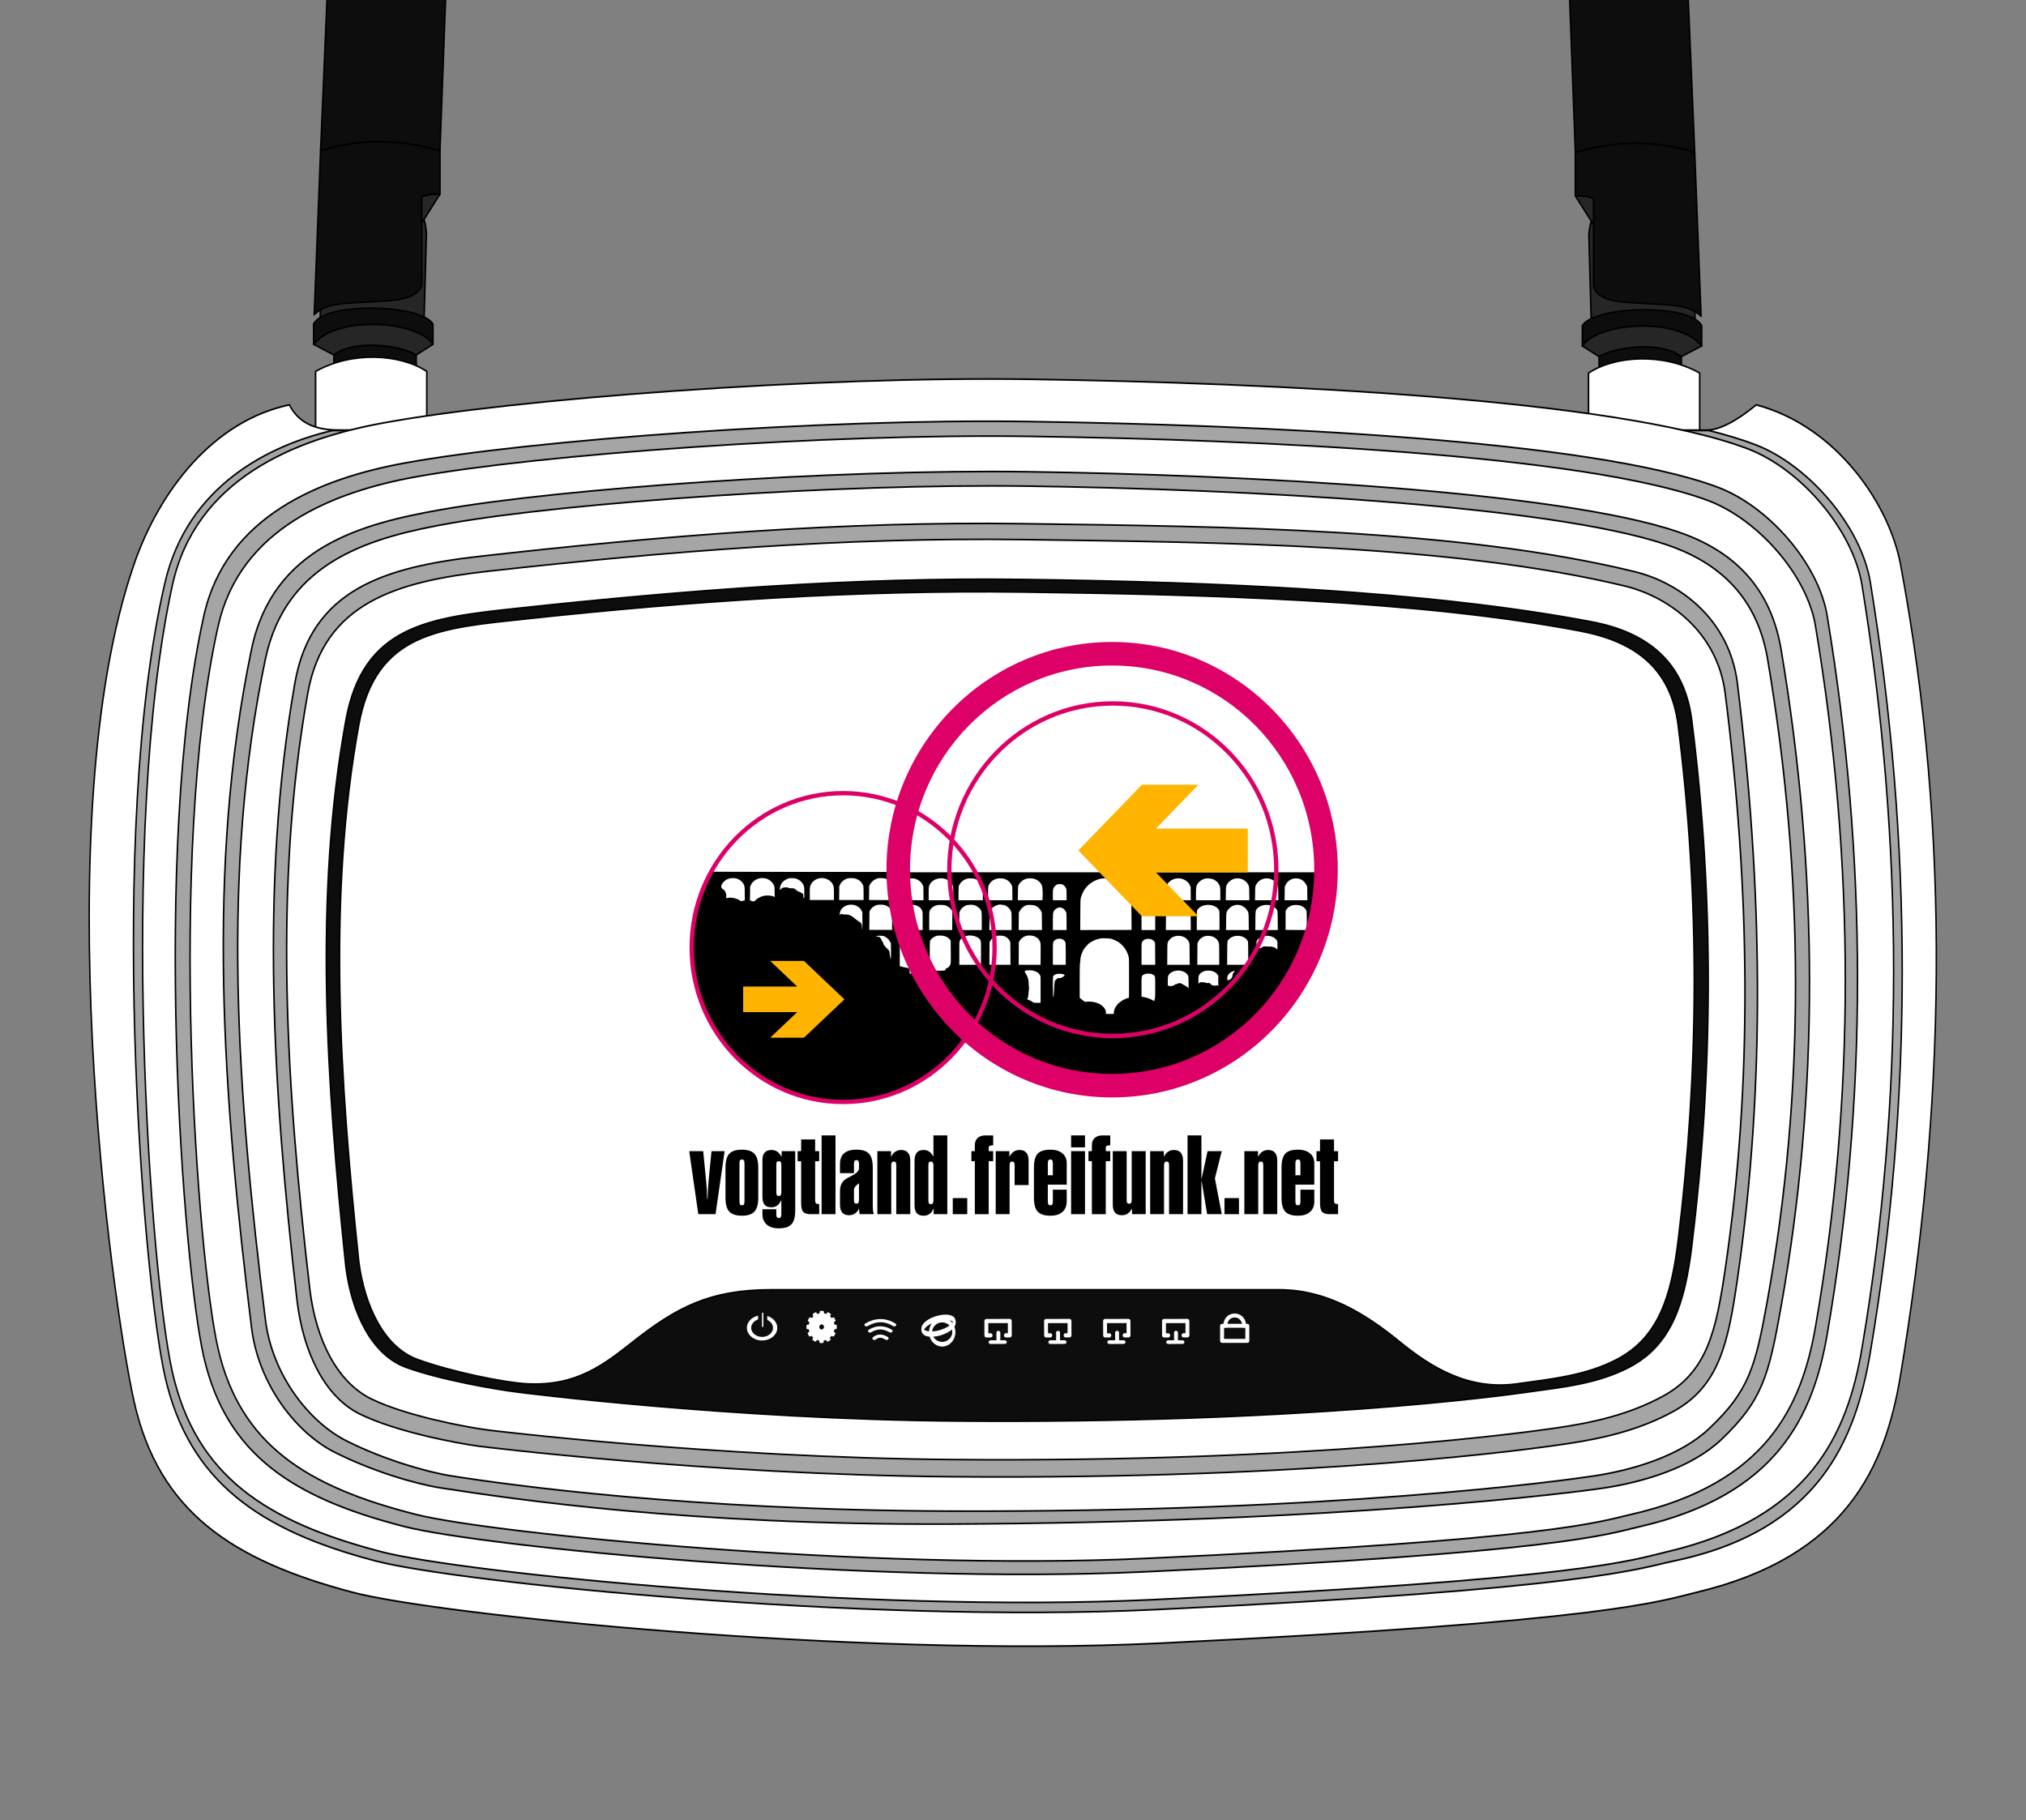 <?xml version="1.0" encoding="UTF-8" standalone="no"?>
<svg
   xmlns:dc="http://purl.org/dc/elements/1.1/"
   xmlns:cc="http://creativecommons.org/ns#"
   xmlns:rdf="http://www.w3.org/1999/02/22-rdf-syntax-ns#"
   xmlns:svg="http://www.w3.org/2000/svg"
   xmlns="http://www.w3.org/2000/svg"
   id="svg2"
   style="fill-rule:evenodd;clip-rule:evenodd;stroke-linecap:round;stroke-linejoin:round;stroke-miterlimit:1.414;"
   xml:space="preserve"
   version="1.1"
   viewBox="0 0 1280 1150"
   height="100%"
   width="100%"><rect x="0" y="0" width="1280" height="1150" fill="#808080" stroke="none"/><defs
     id="defs151" /><g
     transform="translate(-6.351,0)"
     id="g4341"><g
       id="antenne rechts"><path
         d="m 1016.63,225.315 0,18.182 51.99,0 0,-18.182 c -12.2,-9.554 -40.15,-6.822 -51.99,0 z"
         style="fill:#0d0d0d;stroke:#000000;stroke-width:1px"
         id="path5" /><path
         d="m 1010.18,148.231 c 1.27,-15.134 8.25,-24.23 23.57,-24.498 l 43.46,0 0,84.569 -65.38,0 -1.65,-60.071 z"
         style="fill:#262626;stroke:#000000;stroke-width:1px"
         id="path7" /><path
         d="m 1016.63,225.315 -10.57,-6.72 c 9.76,-15.366 61.66,-18.315 75.38,0 l -12.82,6.72 c -12.2,-9.554 -40.15,-6.822 -51.99,0 z"
         style="fill:#262626;stroke:#000000;stroke-width:1px"
         id="path9" /><path
         d="m 1006.06,205.776 0,12.819 c 9.76,-15.366 61.66,-18.315 75.38,0 l 0,-12.819 c -7.2,-14.229 -68.01,-12.521 -75.38,0 z"
         style="fill:#0d0d0d;stroke:#000000;stroke-width:1px"
         id="path11" /><path
         d="m 1001.64,96.223 c 24.82,-7.214 49.92,-8.111 75.39,0 l 4.03,103.649 c -5.16,-5.378 -13.24,-6.791 -23.07,-7.383 l -24.24,-1.459 c -11.92,-0.719 -20.61,-4.711 -20.61,-11.159 l 0,-53.941 c 0,-1.098 -3.73,-2.197 -11.5,-2.197 l 0,-27.51 z"
         style="fill:#0d0d0d;stroke:#000000;stroke-width:1px"
         id="path13" /><path
         d="m 1001.64,96.223 c 24.82,-7.214 49.92,-8.111 75.39,0 l -6.44,-152.126 -74.578,0 5.628,152.126 z"
         style="fill:#0d0d0d;stroke:#000000;stroke-width:1px"
         id="path15" /><path
         d="m 1013.14,141.938 -11.5,-18.205 c 7.68,-0.083 11.5,1.315 11.5,2.243 l 0,15.962"
         style="fill:#262626;stroke:#000000;stroke-width:1px"
         id="path17" /><path
         d="m 1009.95,265.784 0,-30.073 c 16.9,-11.138 47.41,-12.833 70.25,0 l 0,47 -70.25,-16.927"
         style="fill:#ffffff;stroke:#000000;stroke-width:1px"
         id="path19" /></g><g
       id="antenne links"
       transform="matrix(-1,0,0,1,1285.94,-1.043)"><path
         d="m 1016.63,225.315 0,18.182 51.99,0 0,-18.182 c -12.2,-9.554 -40.15,-6.822 -51.99,0 z"
         style="fill:#0d0d0d;stroke:#000000;stroke-width:1px"
         id="path22" /><path
         d="m 1010.18,148.231 c 1.27,-15.134 8.25,-24.23 23.57,-24.498 l 43.46,0 0,84.569 -65.38,0 -1.65,-60.071 z"
         style="fill:#262626;stroke:#000000;stroke-width:1px"
         id="path24" /><path
         d="m 1016.63,225.315 -10.57,-6.72 c 9.76,-15.366 61.66,-18.315 75.38,0 l -12.82,6.72 c -12.2,-9.554 -40.15,-6.822 -51.99,0 z"
         style="fill:#262626;stroke:#000000;stroke-width:1px"
         id="path26" /><path
         d="m 1006.06,205.776 0,12.819 c 9.76,-15.366 61.66,-18.315 75.38,0 l 0,-12.819 c -7.2,-14.229 -68.01,-12.521 -75.38,0 z"
         style="fill:#0d0d0d;stroke:#000000;stroke-width:1px"
         id="path28" /><path
         d="m 1001.64,96.223 c 24.82,-7.214 49.92,-8.111 75.39,0 l 4.03,103.649 c -5.16,-5.378 -13.24,-6.791 -23.07,-7.383 l -24.24,-1.459 c -11.92,-0.719 -20.61,-4.711 -20.61,-11.159 l 0,-53.941 c 0,-1.098 -3.73,-2.197 -11.5,-2.197 l 0,-27.51 z"
         style="fill:#0d0d0d;stroke:#000000;stroke-width:1px"
         id="path30" /><path
         d="m 1001.64,96.223 c 24.82,-7.214 49.92,-8.111 75.39,0 l -6.44,-152.126 -74.578,0 5.628,152.126 z"
         style="fill:#0d0d0d;stroke:#000000;stroke-width:1px"
         id="path32" /><path
         d="m 1013.14,141.938 -11.5,-18.205 c 7.68,-0.083 11.5,1.315 11.5,2.243 l 0,15.962"
         style="fill:#262626;stroke:#000000;stroke-width:1px"
         id="path34" /><path
         d="m 1009.95,265.784 0,-30.073 c 16.9,-11.138 47.41,-12.833 70.25,0 l 0,47 -70.25,-16.927"
         style="fill:#ffffff;stroke:#000000;stroke-width:1px"
         id="path36" /></g><g
       id="rumpf"><g
         transform="matrix(1.357,0,0,1.571,-231.142,-363.196)"
         id="g39"><path
           d="m 339.179,871.611 c 39.189,8.965 234.287,26.375 375.37,20.49 210.828,-8.794 233.797,-17.079 250.36,-20.49 69.841,-14.384 87.871,-50.605 94.921,-87.193 20.48,-106.212 23.98,-215.902 0,-326.295 -5.25,-24.182 -29.79,-55.544 -67.143,-64.115 -8.901,6.322 -17.17,10.259 -23.313,10.164 l -636.673,0 c -12.919,-0.016 -19.43,-4.134 -22.954,-10.164 -35.166,6.395 -60.425,34.279 -72.335,64.115 -41.141,103.061 -10.594,295.671 0,336.645 11.481,44.404 45.574,63.989 101.767,76.843 z"
           style="fill:#ffffff;stroke:#000000;stroke-width:0.68px"
           id="path41" /></g><g
         transform="matrix(1.31,0,0,1.491,-200.372,-315.137)"
         id="g43"><path
           d="m 339.179,872.886 c 39.189,8.964 234.287,26.479 375.37,20.594 210.828,-8.794 233.64,-17.54 250.36,-20.594 70.611,-12.902 87.871,-51.88 94.921,-88.468 20.48,-106.212 20.53,-215.384 0,-326.295 -4.4,-23.766 -29.9,-49.743 -55.45,-58.314 -6.61,-2.219 -13.834,-4.118 -22.511,-6.034 l -663.667,0 c -30.194,6.21 -69.852,23.184 -80.79,64.348 -28.232,106.242 -10.594,295.671 0,336.645 11.481,44.404 45.574,65.263 101.767,78.118 z"
           style="fill:#a5a5a5;stroke:#000000;stroke-width:0.71px"
           id="path45" /></g><g
         transform="matrix(1.298,0,0,1.477,-192.909,-306.873)"
         id="g47"><path
           d="m 339.179,871.611 c 39.189,8.965 234.287,26.375 375.37,20.49 210.828,-8.794 233.797,-17.079 250.36,-20.49 69.841,-14.384 87.871,-50.605 94.921,-87.193 20.48,-106.212 20.53,-215.384 0,-326.295 -4.4,-23.766 -29.9,-49.743 -55.45,-58.314 -63.913,-21.442 -232.236,-28.248 -349.148,-29.795 -104.318,-1.381 -252.2,8.386 -316.053,18.825 -42.517,6.951 -90.5,23.964 -101.767,69.284 -26.498,106.587 -10.594,295.671 0,336.645 11.481,44.404 45.574,63.989 101.767,76.843 z"
           style="fill:#ffffff;stroke:#000000;stroke-width:0.72px"
           id="path49" /></g><g
         transform="matrix(1.247,0,0,1.392,-160.888,-248.7)"
         id="g51"><path
           d="m 339.179,871.611 c 39.189,8.965 234.287,26.375 375.37,20.49 210.828,-8.794 233.797,-17.079 250.36,-20.49 69.841,-14.384 87.871,-50.605 94.921,-87.193 20.48,-106.212 20.53,-215.384 0,-326.295 -4.4,-23.766 -29.9,-49.743 -55.45,-58.314 -63.913,-21.442 -232.236,-28.248 -349.148,-29.795 -104.318,-1.381 -252.2,8.386 -316.053,18.825 -42.517,6.951 -90.5,23.964 -101.767,69.284 -26.498,106.587 -10.594,295.671 0,336.645 11.481,44.404 45.574,63.989 101.767,76.843 z"
           style="fill:#a5a5a5;stroke:#000000;stroke-width:0.76px"
           id="path53" /></g><g
         transform="matrix(1.227,0,0,1.358,-147.086,-226.763)"
         id="g55"><path
           d="m 339.179,871.611 c 39.189,8.965 234.287,26.375 375.37,20.49 210.828,-8.794 233.797,-17.079 250.36,-20.49 69.841,-14.384 87.871,-50.605 94.921,-87.193 20.48,-106.212 20.53,-215.384 0,-326.295 -4.4,-23.766 -29.9,-49.743 -55.45,-58.314 -63.913,-21.442 -232.236,-28.248 -349.148,-29.795 -104.318,-1.381 -252.2,8.386 -316.053,18.825 -42.517,6.951 -90.5,23.964 -101.767,69.284 -26.498,106.587 -10.594,295.671 0,336.645 11.481,44.404 45.574,63.989 101.767,76.843 z"
           style="fill:#ffffff;stroke:#000000;stroke-width:0.77px"
           id="path57" /></g><g
         transform="matrix(1.175,0,0,1.273,-113.702,-172.93)"
         id="g59"><path
           d="m 339.179,874.352 c 39.93,5.699 133.14,18.466 272.681,17.947 211.05,-0.786 336.265,-15.58 353.049,-17.947 21.31,-3.006 47.131,-10.209 62.881,-24.073 21.9,-19.282 25.37,-31.252 32.04,-65.861 20.52,-106.398 20.25,-214.998 0,-326.295 -6.27,-34.492 -30.14,-50.374 -55.45,-58.314 -64.404,-20.207 -232.236,-28.248 -349.148,-29.795 -104.318,-1.381 -252.2,8.386 -316.053,18.825 -42.517,6.951 -90.309,18.481 -101.767,69.284 -24.623,109.175 -15.305,221.916 0,336.645 3.794,28.438 24.135,52.239 44.403,61.741 20.311,9.521 43.817,15.909 57.364,17.843 z"
           style="fill:#a5a5a5;stroke:#000000;stroke-width:0.82px"
           id="path61" /></g><g
         transform="matrix(1.154,0,0,1.24,-99.945,-151.656)"
         id="g63"><path
           d="m 339.179,874.352 c 31.719,4.671 130.507,17.456 272.681,17.947 211.051,0.727 336.265,-15.58 353.049,-17.947 21.31,-3.006 47.131,-10.209 62.881,-24.073 21.9,-19.282 25.37,-31.252 32.04,-65.861 20.52,-106.398 20.25,-214.998 0,-326.295 -6.27,-34.492 -30.14,-50.374 -55.45,-58.314 -64.404,-20.207 -232.236,-28.248 -349.148,-29.795 -104.318,-1.381 -252.2,8.386 -316.053,18.825 -42.517,6.951 -90.309,18.481 -101.767,69.284 -24.623,109.175 -15.305,221.916 0,336.645 3.794,28.438 24.135,52.239 44.403,61.741 20.311,9.521 43.827,15.849 57.364,17.843 z"
           style="fill:#ffffff;stroke:#000000;stroke-width:0.84px"
           id="path65" /></g><g
         transform="matrix(1.097,0,0,1.155,-62.936,-97.546)"
         id="g67"><path
           d="m 339.179,875.614 c 0,0 130.573,15.574 272.681,16.685 211.045,1.649 336.265,-15.58 353.049,-17.947 21.31,-3.006 42.341,-7.522 62.081,-17.843 26.29,-13.747 31.41,-37.251 36.75,-72.091 16.32,-106.44 14.55,-215.054 0,-326.295 -4.55,-34.762 -33.12,-54.89 -59.03,-60.904 -101.437,-23.541 -235.459,-24.718 -352.372,-26.266 -104.317,-1.38 -208.718,6.639 -313.159,17.886 -54.262,5.844 -96.72,17.96 -106.185,69.284 -20.136,109.179 -12.696,222.655 1.267,338.016 3.612,28.211 15.906,52.372 36.175,61.873 20.311,9.521 55.156,15.923 68.743,17.602 z"
           style="fill:#a5a5a5;stroke:#000000;stroke-width:0.89px"
           id="path69" /></g><g
         transform="matrix(1.078,0,0,1.115,-50.393,-72.683)"
         id="g71"><path
           d="m 339.179,875.614 c 0,0 130.573,15.574 272.681,16.685 211.045,1.649 336.265,-15.58 353.049,-17.947 21.31,-3.006 42.341,-7.522 62.081,-17.843 26.29,-13.747 31.41,-37.251 36.75,-72.091 16.32,-106.44 14.55,-215.054 0,-326.295 -4.55,-34.762 -33.12,-54.89 -59.03,-60.904 -101.437,-23.541 -235.459,-24.718 -352.372,-26.266 -104.317,-1.38 -208.718,6.639 -313.159,17.886 -54.262,5.844 -96.72,17.96 -106.185,69.284 -20.136,109.179 -12.696,222.655 1.267,338.016 3.612,28.211 15.906,52.372 36.175,61.873 20.311,9.521 55.156,15.923 68.743,17.602 z"
           style="fill:#ffffff;stroke:#000000;stroke-width:0.91px"
           id="path73" /></g><g
         transform="matrix(1.02,0,0,1.02,-12.743,-12.265)"
         id="g75"><path
           d="m 339.179,874.352 c 0,0 130.573,16.836 272.681,17.947 211.045,1.649 336.265,-15.58 353.049,-17.947 21.31,-3.006 43.261,-5.099 62.991,-15.421 26.29,-13.746 34.36,-39.846 38.67,-74.829 13.1,-106.385 14.11,-214.869 0,-325.979 -4.56,-35.854 -27.03,-54.274 -61.86,-60.904 -102.355,-19.48 -235.459,-24.718 -352.372,-26.266 -104.317,-1.38 -208.718,6.639 -313.159,17.886 -54.262,5.844 -95.448,10.227 -106.185,69.284 -19.832,109.079 -12.077,223.542 0,338.848 3.612,28.212 15.982,54.232 37.042,61.96 21.122,7.752 55.556,13.742 69.143,15.421 z"
           style="fill:#0d0d0d;stroke:#000000;stroke-width:0.98px"
           id="path77" /></g><path
         d="m 493.572,814.923 321.405,0 c 28.938,0.169 52.885,14.266 75.653,32.857 19.805,16.173 43.539,30.907 74.279,26.572 21.31,-3.006 43.261,-5.099 62.991,-15.421 26.29,-13.746 34.36,-39.846 38.67,-74.829 13.1,-106.385 14.11,-214.869 0,-325.979 -4.56,-35.854 -27.03,-52.795 -61.86,-59.424 -102.355,-19.481 -235.459,-23.068 -352.372,-24.615 -104.317,-1.38 -208.718,5.666 -313.159,16.913 -54.262,5.844 -95.448,8.069 -106.185,67.126 -19.832,109.079 -12.077,223.542 0,338.848 3.612,28.212 15.982,54.232 37.042,61.96 21.122,7.752 54.68,14.655 69.143,15.421 31.581,1.672 48.868,-12.221 67.101,-26.572 27.591,-21.716 48.518,-32.857 87.292,-32.857 z"
         style="fill:#ffffff;stroke:#000000;stroke-width:1px"
         id="path79" /></g></g><g
     transform="matrix(0.758,0,0,0.822,204.508,44.604)"
     id="anzeige  841"><g
       id="g82"
       transform="matrix(1.114,4.15022e-17,-3.3233e-17,0.819,-134.206,154.197)"><path
         id="path84"
         style="fill:none;stroke-width:3px;stroke:white;"
         d="M532.5,1001.56C535.537,998.5 538.583,999.103 541.634,1001.56" /><path
         id="path86"
         style="fill:none;stroke-width:3px;stroke:white;"
         d="M529.218,994.65C534.394,990.708 539.528,990.83 544.623,994.65" /><path
         id="path88"
         style="fill:none;stroke-width:3px;stroke:white;"
         d="M526.539,988.847C533.32,983.95 540.233,983.383 547.33,988.847" /></g><g
       id="g90"
       transform="matrix(1.077,-0.003,0.003,0.936,26.346,40.248)"><g
         id="g92"
         transform="matrix(1,0,-4.33681e-19,1.142,-6.11733e-14,-139.828)"><path
           id="path94"
           style="fill:none;stroke-width:3px;stroke:white;"
           d="M626.349,996.053L623.073,996.053L623.073,985.75L641.216,985.75L641.216,996.053L638.183,996.053" /></g><path
         id="path96"
         style="fill:none;stroke-width:3px;stroke:white;"
         d="M626.295,1003.22L637.337,1003.22L632.352,1003.22L632.352,995.421" /></g><g
       id="g98"
       transform="matrix(1.077,-0.003,0.003,0.936,-121.697,40.248)"><g
         id="g100"
         transform="matrix(1,0,-4.33681e-19,1.142,-6.11733e-14,-139.828)"><path
           id="path102"
           style="fill:none;stroke-width:3px;stroke:white;"
           d="M626.349,996.053L623.073,996.053L623.073,985.75L641.216,985.75L641.216,996.053L638.183,996.053" /></g><path
         id="path104"
         style="fill:none;stroke-width:3px;stroke:white;"
         d="M626.295,1003.22L637.337,1003.22L632.352,1003.22L632.352,995.421" /></g><g
       id="g106"
       transform="matrix(1.077,-0.003,0.003,0.936,-71.936,40.248)"><g
         id="g108"
         transform="matrix(1,0,-4.33681e-19,1.142,-6.11733e-14,-139.828)"><path
           id="path110"
           style="fill:none;stroke-width:3px;stroke:white;"
           d="M626.349,996.053L623.073,996.053L623.073,985.75L641.216,985.75L641.216,996.053L638.183,996.053" /></g><path
         id="path112"
         style="fill:none;stroke-width:3px;stroke:white;"
         d="M626.295,1003.22L637.337,1003.22L632.352,1003.22L632.352,995.421" /></g><g
       id="g114"
       transform="matrix(1.077,-0.003,0.003,0.936,-22.753,40.248)"><g
         id="g116"
         transform="matrix(1,0,-4.33681e-19,1.142,-6.11733e-14,-139.828)"><path
           id="path118"
           style="fill:none;stroke-width:3px;stroke:white;"
           d="M626.349,996.053L623.073,996.053L623.073,985.75L641.216,985.75L641.216,996.053L638.183,996.053" /></g><path
         id="path120"
         style="fill:none;stroke-width:3px;stroke:white;"
         d="M626.295,1003.22L637.337,1003.22L632.352,1003.22L632.352,995.421" /></g><g
       transform="matrix(1.633,2.96898e-16,-3.65665e-16,2.235,-688.455,-1248.75)"
       id="Inet"><g
         id="g123"
         transform="matrix(1.272,-0.228,0.318,1.778,-475.111,-424.452)"><ellipse
           id="ellipse125"
           style="fill:none;stroke-width:1.02px;stroke:white;"
           ry="1.404"
           rx="6.378"
           cy="889.27"
           cx="729.346" /></g><g
         id="g127"
         transform="matrix(1.095,0,0,1.098,-70.618,8.197)"><ellipse
           id="ellipse129"
           style="fill:none;stroke-width:1.46px;stroke:white;"
           ry="3.783"
           rx="5.426"
           cy="896.539"
           cx="737.796" /></g></g><g
       transform="matrix(1.32,0,0,1.216,-269.962,-54.253)"
       id="lock"><rect
         id="rect132"
         style="fill:none;stroke-width:2.5px;stroke:white;"
         height="9.53"
         width="15.937"
         y="838.061"
         x="771.78" /><path
         id="path134"
         style="fill:none;stroke-width:2.5px;stroke:white;"
         d="M773.83,838.061C773.806,829.265 785.722,829.488 785.745,838.061" /></g><g
       id="g136"
       transform="matrix(2.9,-2.51507e-16,-0.033,2.839,-2052.22,-1945.63)"><path
         id="path138"
         style="fill:white;stroke-width:0.31px;stroke:white;"
         d="M862.856,1021.29C862.582,1021.27 862.306,1021.27 862.031,1021.29L861.907,1021.95C861.645,1021.99 861.388,1022.05 861.14,1022.15L860.707,1021.65C860.456,1021.76 860.217,1021.9 859.993,1022.06L860.211,1022.69C860.004,1022.85 859.815,1023.04 859.65,1023.25L859.024,1023.03C858.863,1023.25 858.725,1023.49 858.611,1023.75L859.113,1024.18C859.017,1024.42 858.948,1024.68 858.908,1024.94L858.256,1025.07C858.229,1025.34 858.229,1025.62 858.256,1025.89L858.908,1026.02C858.948,1026.28 859.017,1026.54 859.113,1026.79L858.611,1027.22C858.725,1027.47 858.863,1027.71 859.024,1027.93L859.65,1027.71C859.815,1027.92 860.004,1028.11 860.211,1028.28L859.993,1028.9C860.217,1029.06 860.456,1029.2 860.707,1029.31L861.14,1028.81C861.388,1028.91 861.645,1028.98 861.907,1029.02L862.031,1029.67C862.306,1029.7 862.582,1029.7 862.856,1029.67L862.98,1029.02C863.243,1028.98 863.5,1028.91 863.747,1028.81L864.18,1029.31C864.431,1029.2 864.671,1029.06 864.895,1028.9L864.676,1028.28C864.884,1028.11 865.072,1027.92 865.238,1027.71L865.864,1027.93C866.025,1027.71 866.163,1027.47 866.276,1027.22L865.774,1026.79C865.871,1026.54 865.94,1026.28 865.98,1026.02L866.631,1025.89C866.658,1025.62 866.658,1025.34 866.631,1025.07L865.98,1024.94C865.94,1024.68 865.871,1024.42 865.774,1024.18L866.276,1023.75C866.163,1023.49 866.025,1023.25 865.864,1023.03L865.238,1023.25C865.072,1023.04 864.884,1022.85 864.676,1022.69L864.895,1022.06C864.671,1021.9 864.431,1021.76 864.18,1021.65L863.747,1022.15C863.5,1022.05 863.243,1021.99 862.98,1021.95L862.856,1021.29ZM862.444,1024.64C862.908,1024.64 863.285,1025.02 863.285,1025.48C863.285,1025.95 862.908,1026.32 862.444,1026.32C861.979,1026.32 861.602,1025.95 861.602,1025.48C861.602,1025.02 861.979,1024.64 862.444,1024.64Z" /></g><g
       transform="matrix(3.336,-1.18208e-15,9.23711e-16,2.56,-1187.37,-1540.23)"
       id="power"><g
         id="g141"
         transform="matrix(0.742,0,0,0.742,119.215,252.802)"><circle
           id="circle143"
           style="fill:none;stroke-width:1.45px;stroke:white;"
           r="4.395"
           cy="978.914"
           cx="466.635" /></g><g
         id="g145"
         transform="matrix(1,9.86076e-32,9.86076e-32,1.215,-0.143,-210.642)"><path
           id="path147"
           style="fill:white;stroke-width:0.98px;stroke:rgb(13,13,13);"
           d="M466.406,975.365C466.406,975.185 466.258,975.039 466.076,975.039L465.417,975.039C465.235,975.039 465.087,975.185 465.087,975.365L465.087,979.179C465.087,979.359 465.235,979.505 465.417,979.505L466.076,979.505C466.258,979.505 466.406,979.359 466.406,979.179L466.406,975.365Z" /></g></g></g><g
     transform="matrix(1.382,0,0,1.382,-1265.402,1129.63)"
     id="g4395"
     style="clip-rule:evenodd;fill-rule:evenodd;stroke-linecap:round;stroke-linejoin:round;stroke-miterlimit:1.414"><path
       style="fill:#000000"
       d="m 1240.948,-418.873 a 68.833,70.486 0 0 0 -8.918,34.615 68.833,70.486 0 0 0 4.383,24.347 69.305,70.368 0 0 0 0.743,2.064 68.833,70.486 0 0 0 1.273,2.937 69.305,70.368 0 0 0 1.974,4.164 68.833,70.486 0 0 0 0.176,0.355 c 0.01,-0.002 0.012,-0.006 0.017,-0.01 a 69.305,70.368 0 0 0 60.976,37.102 69.305,70.368 0 0 0 57.729,-31.628 99.429,99.429 0 0 0 65.504,24.904 99.429,99.429 0 0 0 74.585,-33.806 l -1.134,0 a 99.031,99.031 0 0 0 19.216,-29.606 100.092,100.092 0 0 0 0.914,-2.508 99.031,99.031 0 0 0 2.192,-6.178 100.092,100.092 0 0 0 0.963,-3.766 c -0.207,0.278 -0.416,0.546 -0.922,1.152 -0.2,0.225 -0.6,0.501 -0.938,0.614 -0.325,0.125 -0.901,0.351 -1.289,0.513 -0.388,0.163 -0.938,0.299 -1.225,0.299 l -0.513,0 0,-3.664 c 0,-3.565 0.011,-3.666 0.299,-4.279 0.507,-1.088 1.645,-1.87 3.004,-2.217 l 0.639,0 0,-0.125 c 0.777,-0.113 1.599,-0.101 2.412,0.093 l 0,0 c 0.079,0.018 0.152,0.044 0.228,0.066 a 100.092,100.092 0 0 0 0.361,-2.379 l -2.128,0 -0.874,0 0,-9.911 c 0.667,-0.116 1.359,-0.118 2.049,0.043 0.709,0.163 1.362,0.485 1.937,0.916 a 100.092,100.092 0 0 0 0.189,-3.805 l -80.534,0 c -58.718,7e-5 -89.32,-0.008 -119.436,-0.017 a 100.092,100.092 0 0 0 2.215,18.277 c 0.118,-0.965 0.383,-1.251 1.003,-1.85 1.101,-1.076 2.554,-1.601 4.355,-1.576 0.613,0.013 1.364,0.087 1.677,0.162 0.826,0.238 1.901,0.839 2.414,1.364 0.25,0.25 0.561,0.764 0.699,1.127 0.25,0.625 0.262,0.91 0.262,4.775 l 0,4.129 -5.252,0 -3.1,0 a 100.092,100.092 0 0 0 0.955,2.871 c 0.132,-0.005 0.272,-0.048 0.343,-0.108 0.144,-0.144 0.677,-0.225 1.293,-0.239 0.616,-0.014 1.317,0.039 1.798,0.164 0.888,0.225 1.576,0.576 2.151,1.077 0.4,0.363 0.536,0.549 0.961,1.362 0.125,0.25 0.176,1.904 0.201,7.532 l 0.021,5.902 a 100.092,100.092 0 0 0 0.934,1.526 l -4.146,0 a 105.08,105.08 0 0 1 -0.118,-0.206 l -1.982,0 0,-0.978 c 0,-0.527 -0.05,-1.028 -0.1,-1.104 -0.188,-0.288 -0.877,-0.527 -2.093,-0.727 -0.69,-0.125 -1.492,-0.303 -1.781,-0.403 l -0.54,-0.201 0.012,-5.342 c 0.01,-4.695 0.012,-5.541 0.388,-6.222 a 105.08,105.08 0 0 1 -4.291,-18.582 l -4.524,-0.031 -5.645,-0.025 0.039,-3.174 0.037,-3.16 0.351,-0.727 c 0.627,-1.279 1.996,-2.371 3.463,-2.798 0.891,-0.263 3.035,-0.162 3.913,0.189 0.569,0.221 1.05,0.489 1.472,0.81 a 105.08,105.08 0 0 1 -0.141,-3.957 c -49.407,-0.019 -75.833,-0.055 -81.096,-0.137 z m 50.214,2.929 c 0.531,-0.016 1.071,0.041 1.605,0.179 1.944,0.502 3.337,1.756 3.876,3.475 0.188,0.64 0.226,1.178 0.226,3.562 l 0,2.809 -5.52,0 -5.518,0 0,-2.809 c 0,-2.383 0.038,-2.922 0.226,-3.562 0.673,-2.14 2.803,-3.585 5.105,-3.654 z m -26.751,0.004 c 0.332,0.015 0.665,0.056 0.999,0.125 1.731,0.364 3.199,1.48 3.901,2.96 0.401,0.853 0.4,0.852 0.438,3.185 l 0.05,2.333 -0.727,-0.237 c -1.48,-0.502 -3.575,-0.515 -5.005,-0.039 -1.041,0.351 -2.219,1.029 -3.021,1.744 l -0.752,0.677 -0.916,-0.262 -0.903,-0.264 0.037,-3.149 0.039,-3.135 0.401,-0.853 c 0.944,-1.986 3.137,-3.186 5.46,-3.085 z m -13.454,0.019 c 0.634,0.024 1.251,0.134 1.773,0.332 1.016,0.389 1.98,1.103 2.52,1.893 0.778,1.104 0.853,1.53 0.853,4.955 l 0,3.037 -0.839,0.15 -0.853,0.162 -0.752,-0.438 c -1.518,-0.903 -3.413,-1.294 -5.169,-1.08 -0.514,0.075 -0.978,0.101 -1.003,0.064 -0.038,-0.025 0.014,-0.176 0.089,-0.326 0.1,-0.176 0.113,-0.553 0.05,-1.092 -0.113,-1.091 -0.728,-2.181 -1.418,-2.545 -0.59,-0.301 -0.954,-0.967 -0.841,-1.569 0.188,-1.003 1.343,-2.307 2.622,-2.96 0.807,-0.423 1.913,-0.622 2.969,-0.583 z m 54.144,0.011 c 0.757,0.038 1.512,0.151 1.95,0.32 1.167,0.452 2.059,1.128 2.636,2.018 0.276,0.439 0.563,1.004 0.614,1.243 0.063,0.251 0.114,1.794 0.114,3.425 l 0,2.985 -5.582,0 -5.595,0 0.039,-3.174 0.037,-3.16 0.351,-0.727 c 0.652,-1.317 1.932,-2.359 3.475,-2.798 0.445,-0.132 1.205,-0.169 1.962,-0.131 z m -27.879,0.002 c 0.881,-0.028 1.999,0.093 2.601,0.318 1.518,0.577 2.721,1.744 3.236,3.149 0.238,0.64 0.262,1.003 0.262,3.336 0,2.408 -0.012,2.596 -0.201,2.408 -0.138,-0.138 -0.226,-0.514 -0.276,-1.104 l -0.062,-0.891 -0.666,-0.426 c -0.364,-0.238 -0.878,-0.489 -1.154,-0.552 -0.464,-0.125 -0.752,-0.313 -1.856,-1.204 -0.426,-0.339 -0.563,-0.375 -1.441,-0.388 -0.527,-0.013 -1.242,-0.113 -1.569,-0.226 -0.74,-0.238 -0.991,-0.252 -2.057,-0.139 -0.74,0.088 -0.866,0.15 -1.343,0.652 l -0.538,0.54 0,-0.552 c 0,-0.79 0.425,-2.045 0.94,-2.747 0.715,-0.966 2.095,-1.832 3.349,-2.095 0.213,-0.044 0.48,-0.07 0.774,-0.079 z m 68.674,0.066 c 0.626,0.002 1.255,0.094 1.862,0.282 1.601,0.5 3.139,1.939 3.527,3.315 0.1,0.325 0.15,1.588 0.15,3.477 l 0,2.952 -5.628,0 -5.628,0 0,-3.002 c 0,-3.389 0.062,-3.713 0.963,-4.889 1.041,-1.36 2.877,-2.144 4.754,-2.134 z m 26.926,0.019 c 0.588,0 1.351,0.076 1.688,0.176 1.588,0.413 2.853,1.439 3.529,2.815 l 0.349,0.7 0.039,3.151 0.037,3.164 -5.58,0 -5.564,0 0,-3.002 c 0,-2.639 0.025,-3.075 0.237,-3.625 0.775,-2.039 2.851,-3.366 5.265,-3.378 z m 13.737,0.004 c 0.693,0.003 1.391,0.084 1.91,0.247 1.476,0.45 2.712,1.476 3.338,2.74 0.275,0.575 0.337,0.936 0.424,2.25 0.062,0.863 0.077,2.289 0.027,3.164 l -0.075,1.601 -5.628,0 -5.614,0 0.035,-3.166 c 0.038,-3.152 0.038,-3.149 0.376,-3.849 0.625,-1.263 1.85,-2.278 3.326,-2.753 0.5,-0.156 1.188,-0.235 1.881,-0.233 z m 121.817,0.006 c 0.295,0.016 0.592,0.059 0.887,0.127 1.526,0.35 2.826,1.39 3.538,2.828 l 0.413,0.837 0.037,3.1 0.05,3.102 -5.215,0 -5.215,0 0.05,-3.102 0.037,-3.1 0.413,-0.837 c 0.952,-1.926 2.939,-3.069 5.005,-2.956 z m -176.202,0.002 c 0.588,-0.013 1.351,0.064 1.688,0.164 1.563,0.413 2.85,1.427 3.513,2.765 l 0.363,0.749 0.039,3.153 0.037,3.164 -5.578,0 -5.578,0 0.037,-3.164 0.039,-3.153 0.349,-0.724 c 0.913,-1.839 2.815,-2.941 5.092,-2.954 z m 88.936,0.002 c 0.929,-9.8e-4 1.859,0.062 2.466,0.187 3.352,0.688 6.48,3.063 7.968,6.052 0.188,0.375 0.411,0.726 0.486,0.776 0.075,0.05 0.1,0.1 0.05,0.1 -0.05,0 0.026,0.324 0.164,0.712 0.563,1.613 0.587,2.051 0.637,9.043 l 0.039,6.693 -11.732,0.037 -11.732,0.025 0.039,-6.967 c 0.05,-6.766 0.049,-7.004 0.324,-7.98 0.35,-1.238 1.114,-2.864 1.827,-3.865 1.601,-2.239 4.351,-4.052 7.015,-4.615 0.594,-0.131 1.522,-0.197 2.45,-0.199 z m 60.243,0.002 c 0.506,-0.002 1.014,0.053 1.47,0.172 1.551,0.4 3.038,1.663 3.589,3.039 0.263,0.663 0.288,0.925 0.326,3.739 l 0.037,3.041 -5.391,0 -5.391,0 0.039,-3.041 c 0.038,-2.814 0.064,-3.076 0.326,-3.739 0.538,-1.351 2.037,-2.625 3.525,-3.025 0.457,-0.119 0.964,-0.182 1.47,-0.185 z m -27.451,0.002 c 0.293,-0.02 0.59,-0.019 0.886,0.004 0.338,0.026 0.674,0.08 1.007,0.166 1.751,0.463 3.063,1.487 3.751,2.925 l 0.388,0.826 0.039,3.027 0.037,3.041 -5.701,0 -5.705,0 0.039,-3.041 0.037,-3.027 0.388,-0.826 c 0.852,-1.781 2.783,-2.952 4.837,-3.095 z m 40.405,0.014 c 0.273,-0.021 0.549,-0.021 0.826,0 0.316,0.024 0.633,0.075 0.947,0.156 1.551,0.413 2.877,1.499 3.54,2.9 0.338,0.713 0.339,0.765 0.376,3.816 l 0.05,3.102 -5.343,0 -5.34,0 0.05,-3.102 c 0.038,-3.052 0.039,-3.103 0.376,-3.816 0.833,-1.772 2.604,-2.911 4.517,-3.056 z m -134.668,0.004 c 1.301,0.037 1.44,0.064 2.34,0.502 1.163,0.55 2.026,1.362 2.539,2.4 l 0.363,0.751 0.037,3.153 0.039,3.164 -5.58,0 -5.578,0 0.039,-3.164 0.037,-3.153 0.351,-0.725 c 0.463,-0.926 1.325,-1.8 2.288,-2.3 1.063,-0.563 1.525,-0.665 3.126,-0.627 z m 107.784,0.01 c 0.878,-0.028 1.991,0.091 2.591,0.316 1.576,0.6 2.791,1.813 3.241,3.251 0.213,0.688 0.249,1.152 0.249,3.591 l 0,2.801 -5.564,0 -5.566,0 0,-2.801 c 0,-3.177 0.137,-3.891 0.938,-4.991 0.713,-0.963 2.089,-1.825 3.34,-2.088 0.213,-0.044 0.479,-0.07 0.772,-0.079 z m -67.391,2.587 c 0.466,-0.011 0.939,0.041 1.233,0.166 0.638,0.263 1.337,0.952 1.65,1.64 0.275,0.588 0.299,0.775 0.299,3.089 l 0,2.477 -3.126,0 -3.128,0 0,-2.352 c 0,-1.864 0.039,-2.49 0.214,-2.965 0.225,-0.675 0.975,-1.501 1.663,-1.839 0.269,-0.131 0.728,-0.205 1.194,-0.216 z m 40.669,0.276 c 0.529,0.029 1.074,0.167 1.46,0.392 0.313,0.188 0.713,0.524 0.901,0.762 0.588,0.775 0.663,1.201 0.675,3.652 l 0,2.29 -3.139,0 -3.141,0 0.05,-2.477 c 0.038,-2.439 0.038,-2.477 0.388,-3.052 0.388,-0.663 0.989,-1.163 1.677,-1.426 0.178,-0.069 0.387,-0.112 0.61,-0.133 0.167,-0.016 0.343,-0.017 0.519,-0.007 z m -68.053,9.11 c 0.728,0.013 1.953,0.165 2.375,0.324 1.126,0.438 2.39,1.662 2.79,2.713 0.25,0.663 0.262,0.94 0.262,4.642 l 0,3.938 -5.078,0 -5.065,0 0.037,-4.102 c 0.037,-4.065 0.038,-4.09 0.351,-4.715 0.563,-1.138 1.8,-2.15 3.126,-2.551 0.313,-0.087 0.624,-0.187 0.687,-0.212 0.084,-0.031 0.272,-0.041 0.515,-0.037 z m -54.356,0.023 c 0.71,0.011 1.434,0.086 1.879,0.218 1.405,0.439 2.497,1.354 3.037,2.558 0.226,0.502 0.251,0.854 0.251,4.642 l 0,4.113 -5.205,0 -5.219,0 0.039,-4.239 0.037,-4.227 0.34,-0.577 c 0.602,-1.028 1.769,-1.907 3.048,-2.321 0.389,-0.125 1.084,-0.179 1.794,-0.168 z m -13.515,0.006 c 0.378,0.005 0.762,0.045 1.146,0.125 1.555,0.326 2.961,1.341 3.575,2.595 l 0.351,0.716 0.025,4.077 c 0.013,2.458 -0.012,3.976 -0.087,3.826 -0.063,-0.138 -0.114,-0.627 -0.114,-1.079 -0.012,-0.452 -0.099,-1.08 -0.212,-1.407 -0.163,-0.489 -0.302,-0.64 -0.841,-0.953 -0.364,-0.213 -0.915,-0.589 -1.254,-0.853 -2.835,-2.258 -3.399,-2.546 -5.18,-2.558 -0.615,0 -1.317,-0.075 -1.555,-0.176 -0.414,-0.151 -0.464,-0.138 -0.803,0.176 l -0.365,0.326 0.075,-0.739 c 0.23,-2.371 2.593,-4.108 5.238,-4.077 z m 54.914,0.039 c 0.261,-0.005 0.448,-9.8e-4 0.498,0.017 0.1,0.025 0.401,0.076 0.664,0.114 0.263,0.037 0.501,0.124 0.538,0.174 0.037,0.063 0.149,0.114 0.249,0.114 0.238,0 1.077,0.575 1.752,1.2 0.35,0.325 0.614,0.726 0.789,1.214 0.25,0.675 0.262,0.963 0.262,4.715 l 0,4.002 -5.128,0 -5.128,0 0,-4.038 0,-4.054 0.376,-0.737 c 0.45,-0.9 1.063,-1.515 2.126,-2.128 0.738,-0.425 0.924,-0.473 2.062,-0.548 0.344,-0.025 0.678,-0.04 0.94,-0.044 z m 121.442,0.048 c 0.45,-0.016 0.908,0.027 1.364,0.133 1.526,0.35 3.089,1.662 3.652,3.075 0.288,0.7 0.3,0.876 0.338,4.503 l 0.039,3.789 -5.204,0 -5.204,0 0.039,-3.789 c 0.05,-4.453 0.087,-4.666 1.351,-6.004 0.994,-1.069 2.276,-1.658 3.625,-1.708 z m -13.239,0.01 c 0.536,-0.004 1.08,0.05 1.621,0.162 1.538,0.325 2.928,1.263 3.378,2.263 0.213,0.45 0.237,0.912 0.237,4.777 l 0,4.291 -5.19,0 -5.192,0 0,-4.291 c 0,-4.84 0.013,-4.877 0.976,-5.74 1.041,-0.938 2.562,-1.453 4.169,-1.462 z m -13.988,0.002 c 0.295,-0.02 0.592,-0.019 0.889,0.004 0.339,0.026 0.678,0.082 1.013,0.168 1.726,0.45 3.074,1.488 3.762,2.902 l 0.363,0.727 0.039,3.838 0.037,3.853 -5.701,0 -5.705,0 0.039,-3.853 0.037,-3.838 0.363,-0.727 c 0.862,-1.772 2.803,-2.934 4.866,-3.073 z m 40.511,0.007 c 0.509,-0.016 1.032,0.02 1.551,0.114 1.501,0.275 2.965,1.252 3.515,2.34 0.2,0.413 0.225,0.901 0.262,4.74 l 0.037,4.289 -5.14,0 -5.14,0 0.037,-4.289 c 0.037,-4.815 0.023,-4.729 1.011,-5.717 0.919,-0.901 2.339,-1.429 3.866,-1.478 z m -108.533,0.011 c 1.032,-0.035 2.366,0.093 2.948,0.318 1.101,0.425 2.089,1.31 2.614,2.323 l 0.448,0.864 0.039,3.978 0.037,3.988 -5.327,0 -5.329,0 0.039,-3.976 0.037,-3.965 0.351,-0.664 c 0.663,-1.263 2.163,-2.549 3.251,-2.774 0.238,-0.05 0.549,-0.081 0.893,-0.093 z m -39.951,0.004 c 1.551,0.037 1.573,0.036 2.649,0.561 l 0,0 c 0.875,0.425 1.199,0.664 1.65,1.227 0.325,0.388 0.576,0.738 0.589,0.776 0,0.05 0.038,0.2 0.075,0.338 0.1,0.313 0.099,1.126 0.062,5.279 l -0.027,3.288 -5.252,0 -5.254,0 0,-4.164 c 0,-4.115 8e-4,-4.166 0.301,-4.779 0.488,-1.026 1.551,-1.875 2.927,-2.325 0.575,-0.188 1.013,-0.238 2.277,-0.201 z m 162.26,0.011 c 0.723,0.02 1.484,0.125 1.983,0.301 l 0,0.002 c 1.326,0.463 2.301,1.338 2.676,2.363 0.125,0.363 0.163,1.486 0.176,4.638 l 0,4.154 -4.841,-0.025 -4.852,-0.039 0,-4.314 0,-4.314 0.338,-0.588 c 0.575,-0.976 1.663,-1.714 3.039,-2.064 0.216,-0.053 0.485,-0.087 0.781,-0.104 0.222,-0.013 0.459,-0.015 0.7,-0.01 z m -108.064,1.15 c 0.451,0.014 0.916,0.15 1.399,0.413 0.688,0.375 1.348,1.226 1.561,1.989 0.075,0.263 0.125,2.04 0.125,4.179 l 0,3.728 -3.126,0 -3.128,0 0,-3.753 c 0,-4.315 0.063,-4.653 1.026,-5.591 0.68,-0.664 1.391,-0.987 2.142,-0.965 z m 40.306,0.208 c 0.689,-0.019 1.4,0.114 2.014,0.419 0.438,0.225 0.84,0.525 1.015,0.787 0.275,0.425 0.274,0.476 0.274,4.654 l 0,4.241 -3.127,0 -3.127,0 0,-4.229 c 0,-3.952 0.013,-4.24 0.251,-4.615 0.469,-0.774 1.554,-1.225 2.701,-1.256 z m -54.557,12.609 c 0.253,-0.015 0.511,-0.016 0.776,0 0.302,0.018 0.612,0.056 0.928,0.116 1.576,0.3 2.865,1.237 3.415,2.475 0.388,0.863 0.4,1.164 0.363,6.679 l -0.025,4.102 -5.005,0 -5.016,0 0.039,-5.163 0.037,-5.155 0.338,-0.561 c 0.919,-1.523 2.383,-2.385 4.152,-2.493 z m -27.181,0.006 c 0.648,-0.034 1.326,0.016 2.005,0.16 1.038,0.225 1.964,0.687 2.564,1.275 0.888,0.888 0.863,0.764 0.826,6.654 l -0.025,5.277 -4.941,0 -4.939,0 0,-5.252 c 0,-5.053 0.011,-5.278 0.262,-5.804 0.628,-1.351 2.304,-2.209 4.248,-2.311 z m -13.778,0.025 c 0.96,-0.029 2.187,0.103 2.825,0.347 1,0.363 1.752,0.9 2.165,1.513 l 0.338,0.527 0.037,5.078 c 0.038,4.903 0.026,5.115 -0.224,5.79 -0.313,0.825 -1.026,1.538 -1.677,1.663 -0.388,0.062 -0.451,0.126 -0.451,0.426 0,0.663 -0.123,0.688 -3.838,0.725 l -3.415,0.05 0,-6.666 c 0,-6.504 0.012,-6.681 0.262,-7.206 0.463,-0.951 1.801,-1.873 3.139,-2.161 0.228,-0.047 0.519,-0.077 0.839,-0.087 z m 28.026,0.007 c 0.681,0.015 1.35,0.114 1.852,0.301 1.063,0.413 1.927,1.139 2.352,1.989 l 0.363,0.725 0.039,5.155 0.037,5.163 -4.829,0 -4.825,0 0.037,-5.163 0.039,-5.155 0.374,-0.675 c 0.225,-0.413 0.624,-0.876 0.999,-1.163 0.35,-0.263 0.701,-0.537 0.776,-0.6 0.485,-0.399 1.653,-0.603 2.788,-0.577 z m -55.562,0.064 c 0.226,-0.006 0.493,-0.004 0.806,0.006 1.016,0.025 1.305,0.076 1.945,0.39 0.903,0.426 1.906,1.405 2.308,2.221 0.15,0.339 0.339,0.602 0.401,0.602 0.063,0 0.114,1.616 0.114,3.849 0,2.346 -0.051,3.802 -0.114,3.739 -0.1,-0.113 -0.389,-1.757 -0.602,-3.488 -0.05,-0.401 -0.252,-0.664 -1.242,-1.642 -1.091,-1.091 -1.555,-1.769 -1.555,-2.271 0,-0.113 -0.162,-0.413 -0.363,-0.664 -0.213,-0.251 -0.415,-0.641 -0.465,-0.841 -0.05,-0.213 -0.287,-0.614 -0.538,-0.903 -0.426,-0.502 -0.49,-0.528 -1.117,-0.54 -0.477,0 -0.652,-0.05 -0.627,-0.15 0.066,-0.198 0.372,-0.289 1.05,-0.307 z m 177.161,0.023 c 0.598,-0.023 1.214,0.034 1.823,0.177 1.351,0.325 2.364,0.989 2.977,1.964 0.288,0.463 0.301,0.562 0.276,2.313 l -0.037,1.827 -0.426,-0.363 c -0.238,-0.188 -0.737,-0.489 -1.125,-0.664 -0.625,-0.263 -0.939,-0.299 -2.74,-0.349 l -2.039,-0.064 -0.488,0.338 c -0.263,0.188 -0.813,0.401 -1.239,0.477 -0.838,0.163 -0.861,0.187 -1.136,1.488 -0.275,1.388 -0.374,0.913 -0.374,-1.839 0,-2.627 0.011,-2.701 0.299,-3.164 0.807,-1.285 2.436,-2.072 4.229,-2.142 z m -40.563,0.017 c 0.264,-0.017 0.529,-0.017 0.789,0 0.347,0.022 0.688,0.076 1.013,0.16 0.4,0.1 0.951,0.299 1.239,0.45 0.788,0.4 1.787,1.413 2.113,2.151 0.3,0.638 0.3,0.714 0.338,5.555 l 0.037,4.914 -5.14,0 -5.142,0 0.039,-4.914 c 0.037,-4.84 0.037,-4.917 0.338,-5.555 0.325,-0.738 1.327,-1.751 2.115,-2.151 0.682,-0.352 1.472,-0.558 2.263,-0.61 z m 13.465,0.014 c 0.852,-0.029 1.975,0.099 2.556,0.334 0.925,0.363 1.788,1.025 2.238,1.713 0.726,1.101 0.764,1.378 0.764,6.506 l 0,4.663 -5.003,0 -5.016,0 0.039,-4.914 0.037,-4.903 0.338,-0.714 c 0.575,-1.226 1.853,-2.227 3.317,-2.603 0.194,-0.047 0.447,-0.073 0.731,-0.083 z m 14.275,0.004 c 0.672,0.033 1.345,0.143 1.802,0.318 1.401,0.538 2.327,1.376 2.614,2.402 0.075,0.238 0.125,2.551 0.125,5.452 l 0,5.04 -4.818,0 -4.825,0 0.037,-5.288 c 0.037,-4.765 0.062,-5.317 0.262,-5.68 0.513,-0.938 1.612,-1.713 3,-2.101 0.457,-0.131 1.13,-0.176 1.802,-0.143 z m -62.145,1.102 c 0.439,-0.022 0.961,-0.016 1.711,0.015 2.214,0.087 2.701,0.224 4.752,1.237 2.576,1.288 4.615,3.879 5.466,6.93 0.275,0.976 0.276,1.102 0.276,10.558 0.01,3.994 -0.016,6.881 -0.054,8.433 a 10.937,7.789 0 0 0 -6.923,7.241 10.937,7.789 0 0 0 0.01,0.166 l -3.633,0 a 7.817,5.137 0 0 0 0.037,-0.496 7.817,5.137 0 0 0 -7.816,-5.138 7.817,5.137 0 0 0 -1.725,0.133 c -0.242,-0.102 -1.061,-0.709 -2.045,-1.522 l -0.413,-0.338 0,-7.868 c 0,-4.327 0.051,-7.868 0.114,-7.868 0.05,0 0.136,-0.6 0.174,-1.351 0.075,-1.413 0.326,-2.463 0.976,-3.876 0.188,-0.425 0.364,-0.826 0.376,-0.876 0.025,-0.05 0.137,-0.201 0.262,-0.326 0.125,-0.138 0.224,-0.288 0.224,-0.338 0,-0.238 2.114,-2.489 2.327,-2.489 0.1,0 0.174,-0.063 0.174,-0.125 0,-0.075 0.138,-0.186 0.313,-0.249 0.163,-0.062 0.525,-0.263 0.801,-0.438 0.775,-0.475 2.24,-1.026 3.403,-1.264 0.419,-0.081 0.776,-0.131 1.216,-0.152 z m -19.786,0.181 c 0.471,-0.025 0.936,0.042 1.335,0.21 0.763,0.325 1.176,0.677 1.451,1.252 0.238,0.5 0.249,0.762 0.274,4.777 0,2.339 0.013,4.577 0,4.964 l -0.01,0.725 -2.94,0 -2.94,0 0,-4.941 c 0,-5.391 0.014,-5.489 0.714,-6.139 0.532,-0.508 1.332,-0.807 2.116,-0.849 z m 41.02,0.085 c 0.675,0.037 1.026,0.125 1.551,0.413 0.4,0.213 0.788,0.563 0.988,0.851 l 0.326,0.502 0.037,5.04 0.039,5.04 -3.141,0 -3.127,0 0,-4.901 c 0,-4.74 0.013,-4.917 0.262,-5.454 0.475,-0.976 1.665,-1.552 3.066,-1.489 z m -55.072,14.368 c 0.729,-0.035 1.561,0.016 2.205,0.166 1.513,0.363 2.65,1.115 3.151,2.103 0.275,0.525 0.263,0.049 0.251,8.179 l -0.011,4.414 -1.526,0 -1.54,-0.014 -0.75,-0.488 c -0.4,-0.275 -1.088,-0.624 -1.526,-0.774 -0.438,-0.163 -0.787,-0.324 -0.787,-0.374 0,-0.05 0.111,-0.312 0.249,-0.575 0.175,-0.325 0.264,-0.789 0.301,-1.414 0.025,-0.513 0.112,-1.377 0.187,-1.927 0.087,-0.563 0.125,-1.274 0.075,-1.625 -0.05,-0.35 -0.1,-1.152 -0.125,-1.802 -0.075,-1.814 -0.375,-2.764 -1.501,-4.665 -0.35,-0.6 -0.387,-0.737 -0.237,-0.862 0.231,-0.188 0.857,-0.307 1.586,-0.342 z m 68.134,0.139 c 0.286,-0.017 0.576,-0.017 0.866,0.004 0.332,0.024 0.665,0.072 0.994,0.149 1.538,0.363 2.787,1.336 3.112,2.412 0.1,0.313 0.15,1.464 0.15,3.102 l 0,2.616 -0.262,-0.401 c -0.138,-0.225 -0.413,-0.487 -0.588,-0.575 -0.188,-0.1 -0.886,-0.488 -1.549,-0.876 -1.351,-0.8 -1.739,-0.863 -2.614,-0.463 -0.3,0.138 -0.649,0.251 -0.762,0.251 -0.125,0 -0.475,0.174 -0.776,0.399 -0.65,0.45 -1.564,0.588 -2.427,0.363 l -0.525,-0.15 0,-1.889 c 0,-1.063 0.061,-2.088 0.148,-2.363 0.431,-1.446 2.233,-2.457 4.233,-2.578 z m 14.464,0.01 0,0 c 0.672,0.033 1.344,0.143 1.8,0.318 0.926,0.35 1.651,0.887 2.076,1.538 l 0.351,0.513 0.011,2.576 c 0.013,1.413 8e-4,2.452 -0.037,2.302 -0.1,-0.488 -0.351,-0.588 -1.077,-0.438 -1.051,0.213 -2.152,-0.175 -2.639,-0.913 -0.175,-0.275 -0.263,-0.301 -0.826,-0.226 -0.425,0.05 -0.787,0.013 -1.15,-0.125 -0.3,-0.113 -0.962,-0.225 -1.488,-0.237 -0.875,-0.037 -0.988,-0.013 -1.401,0.313 l -0.463,0.351 0,-1.652 c 0,-1.426 0.037,-1.738 0.262,-2.188 0.438,-0.913 1.415,-1.614 2.778,-1.989 0.457,-0.131 1.126,-0.176 1.798,-0.143 z m 11.756,0.091 c 0.096,0.052 -0.034,0.259 -0.359,0.641 -0.5,0.588 -0.575,0.751 -0.625,1.389 -0.1,1.176 -1.001,2.175 -2.064,2.25 -0.35,0.025 -0.35,0.011 -0.388,-0.714 -0.075,-1.388 0.838,-2.613 2.439,-3.276 0.582,-0.238 0.902,-0.341 0.998,-0.289 z m -39.483,1.3 c 1.051,0 1.276,0.038 1.914,0.363 1.263,0.613 1.214,0.375 1.214,5.966 0,4.553 -0.013,4.866 -0.251,5.379 -0.109,0.237 -0.184,0.59 -0.218,0.895 a 10.937,7.789 0 0 0 -5.786,-2.041 l 0,-3.558 c 0,-6.366 -0.062,-6.028 1.214,-6.641 0.638,-0.325 0.863,-0.363 1.914,-0.363 z m -40.498,0.077 c 0.875,0.013 1.338,0.076 1.713,0.251 0.288,0.125 0.513,0.3 0.513,0.388 0,0.238 -1.089,1.038 -1.677,1.225 -0.263,0.087 -0.7,0.124 -0.963,0.087 -0.438,-0.062 -0.524,-0.013 -1.15,0.588 l -0.689,0.637 -0.15,1.127 c -0.075,0.613 -0.187,2.189 -0.237,3.502 -0.075,1.601 -0.163,2.503 -0.276,2.753 -0.15,0.325 -0.175,-0.202 -0.212,-4.43 -0.025,-5.215 -0.037,-5.127 0.664,-5.589 0.625,-0.413 1.238,-0.551 2.464,-0.538 z"
       id="path4" /><path
       style="fill:#dc0067"
       d="m 1301.072,-455.745 c -38.781,0 -70.222,32.068 -70.222,71.577 0,39.509 31.441,71.575 70.222,71.575 38.781,0 70.224,-32.066 70.224,-71.575 0,-39.509 -31.443,-71.577 -70.224,-71.577 z m 0,1.98 c 37.69,0 68.244,31.138 68.244,69.597 0,38.459 -30.554,69.595 -68.244,69.595 -37.69,0 -68.242,-31.136 -68.242,-69.595 0,-38.459 30.552,-69.597 68.242,-69.597 z"
       id="path6" /><path
       style="fill:#dc0067"
       d="m 1424.363,-496.763 c -41.82,0 -75.728,34.497 -75.728,77.004 0,42.508 33.908,77.004 75.728,77.004 41.819,0 75.725,-34.496 75.725,-77.004 0,-42.507 -33.907,-77.004 -75.725,-77.004 z m 0,1.982 c 40.729,0 73.743,33.568 73.743,75.021 0,41.455 -33.014,75.021 -73.743,75.021 -40.73,0 -73.745,-33.566 -73.745,-75.021 0,-41.454 33.015,-75.021 73.745,-75.021 z"
       id="path8" /><path
       style="fill:#dc0067"
       d="m 1424.042,-523.875 c -56.938,0 -103.159,46.706 -103.159,104.116 0,57.41 46.221,104.116 103.159,104.116 56.938,0 103.159,-46.706 103.159,-104.116 0,-57.41 -46.221,-104.116 -103.159,-104.116 z m 0,10.761 c 51.065,0 92.397,41.704 92.397,93.355 0,51.651 -41.332,93.355 -92.397,93.355 -51.065,0 -92.397,-41.704 -92.397,-93.355 0,-51.651 41.332,-93.355 92.397,-93.355 z"
       id="path10" /><path
       style="fill:#ffb400"
       d="m 1283.157,-378.057 -15.434,0 12.346,11.703 -24.694,0 0,11.703 24.694,0 -12.346,11.703 15.434,0 18.52,-17.555 z"
       id="path12" /><path
       style="fill:#ffb400"
       d="m 1463.469,-398.48 -19.368,-20.045 41.965,0 0,-20.044 -41.965,0 19.368,-20.045 -25.824,0 -29.052,30.067 29.052,30.067 z"
       id="path14" /><path
       style="fill:#000000"
       d="m 1234.86,-262.28 -4.15,-28.809 6.396,0 1.392,14.258 q 0.171,1.611 0.269,3.54 0.098,1.904 0.146,4.102 l 0.195,0 q 0.049,-2.368 0.171,-4.541 0.146,-2.197 0.317,-4.028 l 1.294,-13.33 6.006,0 -4.15,28.809 -7.886,0 z"
       id="path16" /><path
       style="fill:#000000"
       d="m 1253.684,-285.522 0,17.432 q 0,0.952 0.269,1.367 0.269,0.391 0.879,0.391 0.61,0 0.879,-0.391 0.269,-0.415 0.269,-1.367 l 0,-17.432 q 0,-0.928 -0.293,-1.343 -0.269,-0.415 -0.903,-0.415 -0.586,0 -0.855,0.391 -0.244,0.391 -0.244,1.367 z m -6.396,1.953 q 0,-4.468 1.733,-6.323 1.758,-1.88 5.762,-1.88 4.004,0 5.737,1.88 1.758,1.855 1.758,6.323 l 0,13.794 q 0,4.443 -1.758,6.323 -1.733,1.88 -5.737,1.88 -4.004,0 -5.762,-1.88 -1.733,-1.88 -1.733,-6.323 l 0,-13.794 z"
       id="path18" /><path
       style="fill:#000000"
       d="m 1270.529,-272.338 q 0,1.001 0.244,1.392 0.269,0.366 0.903,0.366 0.586,0 0.855,-0.415 0.293,-0.439 0.293,-1.343 l 0,-12.5 q 0,-0.879 -0.293,-1.27 -0.269,-0.415 -0.855,-0.415 -0.635,0 -0.903,0.366 -0.244,0.342 -0.244,1.318 l 0,12.5 z m 2.295,3.711 -0.098,0 q -0.684,1.611 -1.807,2.417 -1.099,0.781 -2.686,0.781 -2.1,0 -3.076,-1.147 -0.977,-1.172 -0.977,-3.711 l 0,-16.846 q 0,-2.173 1.05,-3.32 1.05,-1.172 3.052,-1.172 1.514,0 2.612,0.708 1.099,0.708 1.929,2.246 l 0.146,0 0,-2.417 6.201,0 0,27.1 q 0,4.517 -1.733,6.348 -1.733,1.855 -5.762,1.855 -3.564,0 -5.542,-1.733 -1.953,-1.709 -1.953,-4.81 l 0,-2.197 6.348,0 0,2.246 q 0,0.952 0.269,1.343 0.269,0.415 0.879,0.415 0.61,0 0.879,-0.415 0.269,-0.415 0.269,-1.343 l 0,-6.348 z"
       id="path20" /><path
       style="fill:#000000"
       d="m 1280.271,-286.474 0,-4.614 1.611,0 0,-5.347 6.396,0 0,5.347 1.855,0 0,4.614 -1.855,0 0,17.505 q 0,1.343 0.317,1.709 0.342,0.342 1.318,0.342 l 0.22,0 0,4.639 -4.004,0 q -2.319,0 -3.296,-1.05 -0.952,-1.074 -0.952,-4.004 l 0,-19.141 -1.611,0 z"
       id="path22-3" /><path
       style="fill:#000000"
       d="m 1291.233,-262.28 0,-36.011 6.348,0 0,36.011 -6.348,0 z"
       id="path24-5" /><path
       style="fill:#000000"
       d="m 1308.322,-268.774 0,-7.642 q -0.146,0.098 -0.391,0.293 -1.904,1.465 -1.904,2.588 l 0,4.761 q 0,0.977 0.244,1.343 0.269,0.342 0.903,0.342 0.586,0 0.855,-0.391 0.293,-0.415 0.293,-1.294 z m -8.691,-16.406 q 0,-3.271 1.88,-4.932 1.904,-1.66 5.615,-1.66 4.053,0 5.762,1.855 1.733,1.831 1.733,6.348 l 0,17.529 q 0,1.147 0.098,2.051 0.122,0.879 0.366,1.709 l -6.445,0 q -0.122,-0.513 -0.195,-1.025 -0.073,-0.537 -0.073,-0.977 l 0,-0.439 -0.098,0 q -0.684,1.416 -1.855,2.173 -1.147,0.757 -2.686,0.757 -2.026,0 -3.076,-1.221 -1.025,-1.221 -1.025,-3.613 l 0,-6.104 q 0,-2.271 0.806,-3.687 0.83,-1.44 2.637,-2.417 0.586,-0.317 1.66,-0.854 3.589,-1.831 3.589,-3.491 l 0,-2.051 q 0,-0.928 -0.293,-1.343 -0.269,-0.415 -0.903,-0.415 -0.586,0 -0.855,0.415 -0.244,0.415 -0.244,1.343 l 0,4.199 -6.396,0 0,-4.15 z"
       id="path26-0" /><path
       style="fill:#000000"
       d="m 1316.721,-262.28 0,-28.809 6.25,0 0,2.417 0.098,0 q 0.806,-1.514 1.929,-2.222 1.123,-0.732 2.612,-0.732 2.075,0 3.101,1.245 1.05,1.221 1.05,3.662 l 0,24.438 -6.396,0 0,-22.339 q 0,-1.001 -0.269,-1.343 -0.244,-0.366 -0.879,-0.366 -0.586,0 -0.879,0.415 -0.269,0.415 -0.269,1.294 l 0,22.339 -6.348,0 z"
       id="path28-9" /><path
       style="fill:#000000"
       d="m 1348.703,-262.28 -6.25,0 0,-2.49 -0.098,0 q -0.635,1.587 -1.782,2.393 -1.123,0.806 -2.759,0.806 -2.075,0 -3.1,-1.196 -1.001,-1.221 -1.001,-3.662 l 0,-20.288 q 0,-2.466 1.025,-3.687 1.025,-1.221 3.076,-1.221 1.514,0 2.612,0.732 1.099,0.732 1.831,2.222 l 0.098,0 0,-9.619 6.348,0 0,36.011 z m -8.643,-6.299 q 0,1.001 0.244,1.392 0.269,0.366 0.903,0.366 0.586,0 0.855,-0.439 0.293,-0.439 0.293,-1.318 l 0,-16.04 q 0,-0.879 -0.293,-1.294 -0.269,-0.415 -0.855,-0.415 -0.635,0 -0.903,0.366 -0.244,0.342 -0.244,1.343 l 0,16.04 z"
       id="path30-4" /><path
       style="fill:#000000"
       d="m 1351.193,-262.28 0,-7.349 6.616,0 0,7.349 -6.616,0 z"
       id="path32-1" /><path
       style="fill:#000000"
       d="m 1361.276,-262.28 0,-24.243 -1.562,0 0,-4.565 1.562,0 0,-2.734 q 0,-2.1 1.27,-3.271 1.27,-1.196 3.54,-1.196 l 3.589,0 0,4.517 q -1.123,0 -1.587,0.269 -0.464,0.244 -0.464,0.879 l 0,1.538 2.051,0 0,4.565 -2.051,0 0,24.243 -6.348,0 z"
       id="path34-5" /><path
       style="fill:#000000"
       d="m 1370.822,-262.28 0,-28.809 6.25,0 0,2.417 0.098,0 q 0.806,-1.514 1.929,-2.222 1.123,-0.732 2.612,-0.732 2.075,0 3.101,1.245 1.05,1.221 1.05,3.662 l 0,11.133 -6.396,0 0,-9.033 q 0,-1.001 -0.269,-1.343 -0.244,-0.366 -0.879,-0.366 -0.586,0 -0.879,0.415 -0.269,0.415 -0.269,1.294 l 0,22.339 -6.348,0 z"
       id="path36-4" /><path
       style="fill:#000000"
       d="m 1394.65,-285.522 0,5.444 2.295,0 0,-5.444 q 0,-0.952 -0.269,-1.343 -0.269,-0.415 -0.879,-0.415 -0.61,0 -0.879,0.415 -0.269,0.391 -0.269,1.343 z m 0,17.432 q 0,0.952 0.269,1.367 0.269,0.391 0.879,0.391 0.61,0 0.879,-0.391 0.269,-0.415 0.269,-1.367 l 0,-5.396 6.348,0 0,5.347 q 0,3.125 -1.978,4.858 -1.953,1.709 -5.518,1.709 -4.028,0 -5.762,-1.855 -1.733,-1.855 -1.733,-6.348 l 0,-13.794 q 0,-4.541 1.709,-6.372 1.709,-1.831 5.737,-1.831 3.54,0 5.542,1.66 2.002,1.636 2.002,4.541 l 0,9.79 -8.643,0 0,7.69 z"
       id="path38" /><path
       style="fill:#000000"
       d="m 1405.295,-262.28 0,-28.809 6.348,0 0,28.809 -6.348,0 z m 0,-30.542 0,-5.469 6.348,0 0,5.469 -6.348,0 z"
       id="path40" /><path
       style="fill:#000000"
       d="m 1414.792,-262.28 0,-24.243 -1.562,0 0,-4.565 1.562,0 0,-2.734 q 0,-2.1 1.27,-3.271 1.27,-1.196 3.54,-1.196 l 3.589,0 0,4.517 q -1.123,0 -1.587,0.269 -0.464,0.244 -0.464,0.879 l 0,1.538 2.051,0 0,4.565 -2.051,0 0,24.243 -6.348,0 z"
       id="path42" /><path
       style="fill:#000000"
       d="m 1439.377,-291.088 0,28.809 -6.25,0 0,-2.393 -0.146,0 q -0.806,1.489 -1.904,2.197 -1.074,0.684 -2.588,0.684 -2.075,0 -3.125,-1.196 -1.025,-1.221 -1.025,-3.638 l 0,-24.463 6.348,0 0,22.363 q 0,0.952 0.269,1.318 0.293,0.366 0.928,0.366 0.586,0 0.83,-0.391 0.269,-0.391 0.269,-1.294 l 0,-22.363 6.396,0 z"
       id="path44" /><path
       style="fill:#000000"
       d="m 1441.428,-262.28 0,-28.809 6.25,0 0,2.417 0.098,0 q 0.806,-1.514 1.929,-2.222 1.123,-0.732 2.612,-0.732 2.075,0 3.101,1.245 1.05,1.221 1.05,3.662 l 0,24.438 -6.396,0 0,-22.339 q 0,-1.001 -0.269,-1.343 -0.244,-0.366 -0.879,-0.366 -0.586,0 -0.879,0.415 -0.269,0.415 -0.269,1.294 l 0,22.339 -6.348,0 z"
       id="path46" /><path
       style="fill:#000000"
       d="m 1458.518,-262.28 0,-36.011 6.348,0 0,19.751 0.098,0 2.71,-12.549 6.494,0 -3.149,12.451 3.149,16.357 -6.689,0 -2.515,-15.088 -0.098,0 0,15.088 -6.348,0 z"
       id="path48" /><path
       style="fill:#000000"
       d="m 1475.412,-262.28 0,-7.349 6.616,0 0,7.349 -6.616,0 z"
       id="path50" /><path
       style="fill:#000000"
       d="m 1484.494,-262.28 0,-28.809 6.25,0 0,2.417 0.098,0 q 0.806,-1.514 1.929,-2.222 1.123,-0.732 2.612,-0.732 2.075,0 3.101,1.245 1.05,1.221 1.05,3.662 l 0,24.438 -6.396,0 0,-22.339 q 0,-1.001 -0.269,-1.343 -0.244,-0.366 -0.879,-0.366 -0.586,0 -0.879,0.415 -0.269,0.415 -0.269,1.294 l 0,22.339 -6.348,0 z"
       id="path52" /><path
       style="fill:#000000"
       d="m 1507.834,-285.522 0,5.444 2.295,0 0,-5.444 q 0,-0.952 -0.269,-1.343 -0.269,-0.415 -0.879,-0.415 -0.61,0 -0.879,0.415 -0.269,0.391 -0.269,1.343 z m 0,17.432 q 0,0.952 0.269,1.367 0.269,0.391 0.879,0.391 0.61,0 0.879,-0.391 0.269,-0.415 0.269,-1.367 l 0,-5.396 6.348,0 0,5.347 q 0,3.125 -1.978,4.858 -1.953,1.709 -5.518,1.709 -4.028,0 -5.762,-1.855 -1.733,-1.855 -1.733,-6.348 l 0,-13.794 q 0,-4.541 1.709,-6.372 1.709,-1.831 5.737,-1.831 3.54,0 5.542,1.66 2.002,1.636 2.002,4.541 l 0,9.79 -8.643,0 0,7.69 z"
       id="path54" /><path
       style="fill:#000000"
       d="m 1517.478,-286.474 0,-4.614 1.611,0 0,-5.347 6.396,0 0,5.347 1.855,0 0,4.614 -1.855,0 0,17.505 q 0,1.343 0.317,1.709 0.342,0.342 1.318,0.342 l 0.22,0 0,4.639 -4.004,0 q -2.319,0 -3.296,-1.05 -0.952,-1.074 -0.952,-4.004 l 0,-19.141 -1.611,0 z"
       id="path56" /></g></svg>